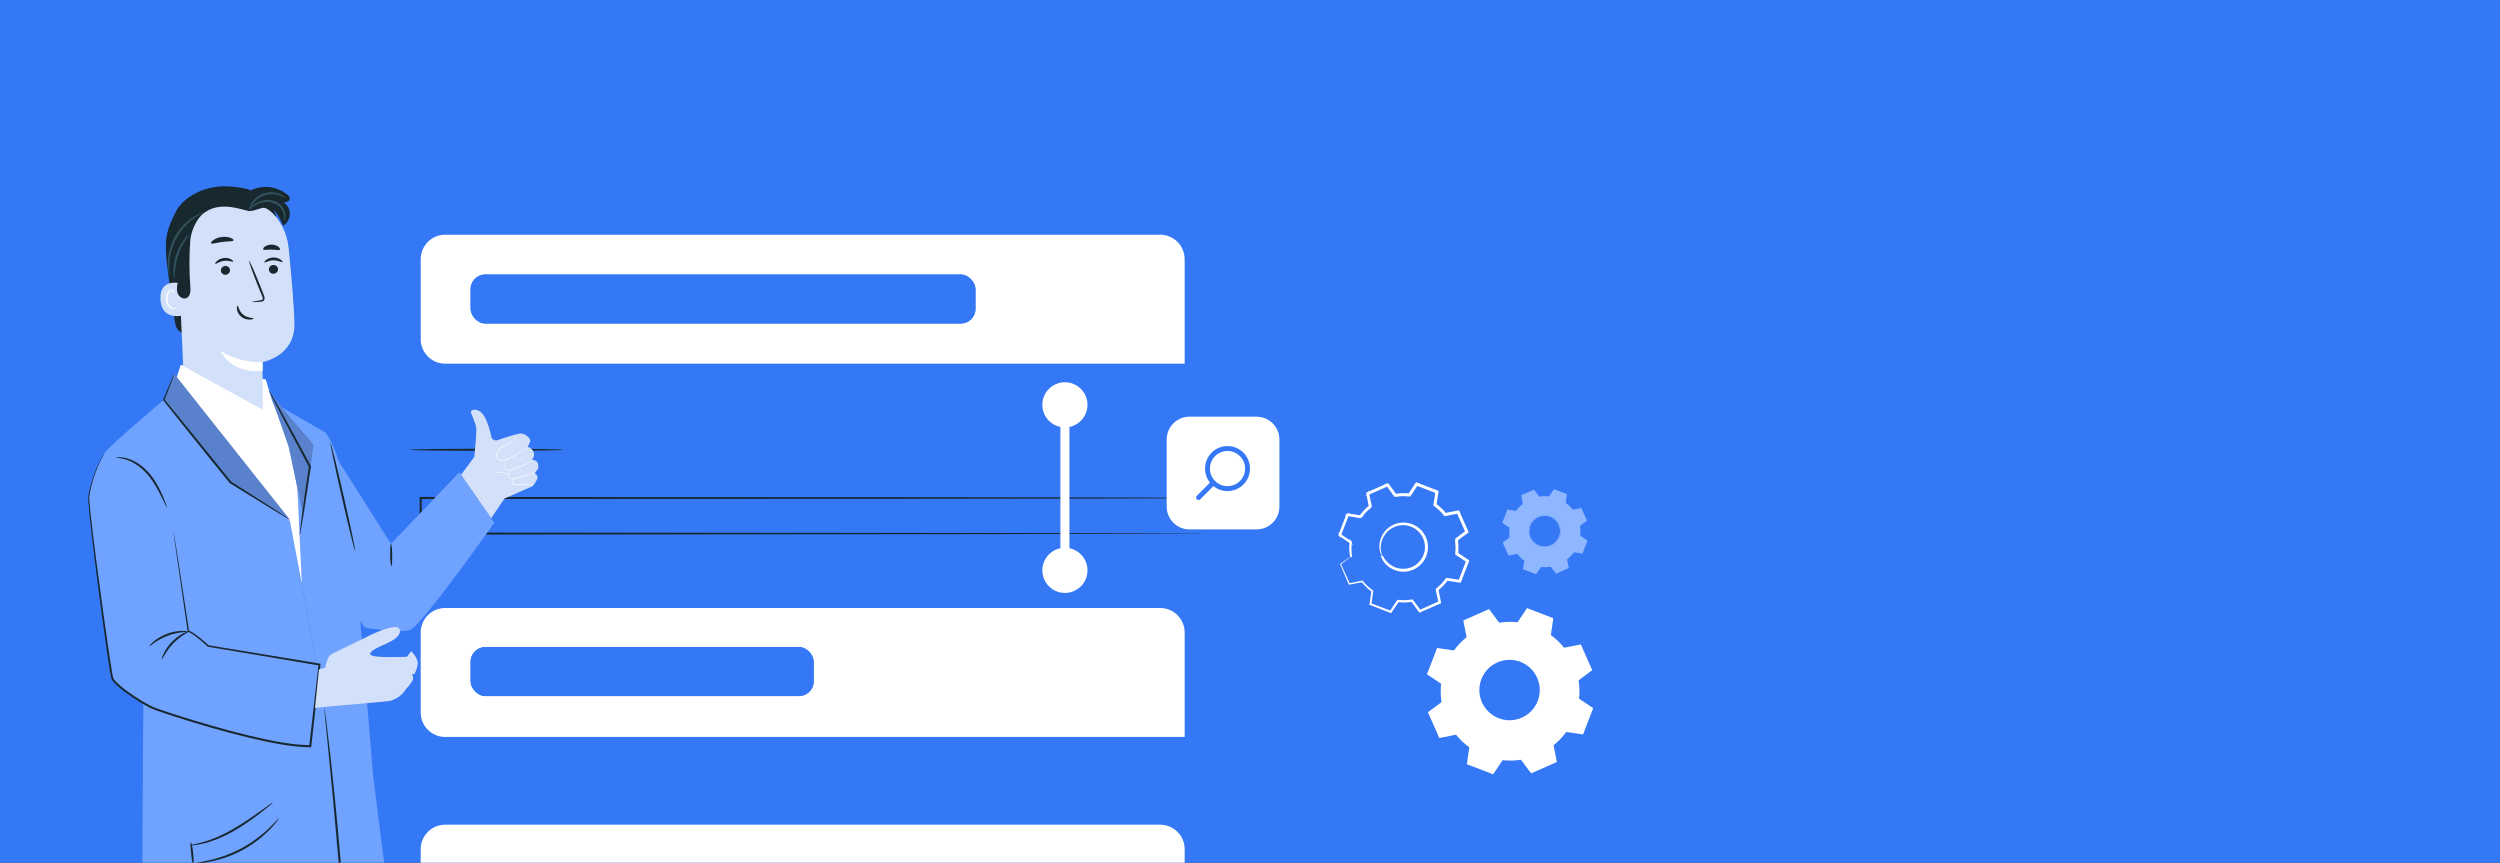 <svg width="510" height="176" viewBox="0 0 510 176" fill="none" xmlns="http://www.w3.org/2000/svg">
    <rect x="0" y="0" width="510" height="176" fill="#333333" stroke="none"/>
    <g clip-path="url(#clip0_0_1)">
    <rect width="510" height="176" fill="#3478F6"/>
    <path d="M59.239 141.705C59.354 141.732 58.94 143.919 58.315 146.589C57.689 149.26 57.089 151.403 56.975 151.376C56.86 151.35 57.274 149.163 57.899 146.492C58.525 143.822 59.125 141.678 59.239 141.705Z" fill="#DADBD8"/>
    <path d="M241.671 74.194H90.821C88.059 74.194 85.821 71.955 85.821 69.194V52.881C85.821 50.12 88.059 47.881 90.821 47.881H236.671C239.433 47.881 241.671 50.12 241.671 52.881V74.194" fill="white"/>
    <path d="M245.481 108.844C245.481 108.844 245.474 108.694 245.47 108.399C245.466 108.097 245.462 107.658 245.456 107.066C245.449 105.869 245.437 104.065 245.422 101.594L245.481 101.653C226.103 101.742 161.905 101.807 85.829 101.807H85.821L86.034 101.594C86.034 104.077 86.034 106.547 86.034 108.844L85.821 108.63C130.245 108.665 170.129 108.696 198.916 108.719C213.321 108.746 224.947 108.768 232.984 108.783C237 108.796 240.115 108.806 242.238 108.813C243.292 108.82 244.098 108.825 244.65 108.828C245.195 108.833 245.481 108.844 245.481 108.844C245.481 108.844 245.215 108.854 244.68 108.859C244.134 108.862 243.338 108.867 242.296 108.873C240.184 108.881 237.086 108.89 233.092 108.904C225.068 108.919 213.458 108.941 199.074 108.968C170.246 108.99 130.307 109.021 85.821 109.057H85.608V108.844C85.608 106.547 85.608 104.077 85.607 101.594V101.38H85.821H85.829C161.905 101.38 226.103 101.445 245.481 101.534L245.541 101.535L245.54 101.594C245.525 104.081 245.514 105.896 245.506 107.1C245.501 107.686 245.496 108.121 245.493 108.421C245.488 108.709 245.481 108.844 245.481 108.844" fill="#17282F"/>
    <path d="M114.824 91.752C114.824 91.87 107.808 91.965 99.156 91.965C90.5 91.965 83.486 91.87 83.486 91.752C83.486 91.635 90.5 91.539 99.156 91.539C107.808 91.539 114.824 91.635 114.824 91.752Z" fill="#17282F"/>
    <path d="M241.671 150.341H90.821C88.059 150.341 85.821 148.103 85.821 145.341V129.029C85.821 126.267 88.059 124.029 90.821 124.029H236.671C239.433 124.029 241.671 126.267 241.671 129.029V150.341" fill="white"/>
    <path d="M241.671 194.549H90.821C88.059 194.549 85.821 192.311 85.821 189.549V173.237C85.821 170.475 88.059 168.237 90.821 168.237H236.671C239.433 168.237 241.671 170.475 241.671 173.237V194.549" fill="white"/>
    <path d="M67.12 90.966C67.336 91.251 79.748 110.945 79.748 110.945L93.704 96.339L100.842 106.647C100.842 106.647 85.917 127.714 83.728 128.476C81.539 129.237 74.474 128.038 74.474 128.038L64.619 115.03L67.12 90.966" fill="#70A2FF"/>
    <path d="M79.855 115.493C79.74 115.5 79.59 114.481 79.588 113.22C79.585 111.968 79.627 110.95 79.748 110.945C79.862 110.938 80.013 111.956 80.014 113.217C80.017 114.469 79.976 115.487 79.855 115.493" fill="#17282F"/>
    <path d="M35.561 76.281L33.417 81.571C33.417 81.571 22.407 90.864 21.406 92.294C20.405 93.724 29.269 140.049 29.269 140.049C29.269 140.049 28.698 208.108 29.269 208.108C29.842 208.108 37.419 210.539 53.005 209.394C68.59 208.251 71.449 206.678 71.449 206.678L66.587 146.484L59.151 106.02L46.388 89.577L35.561 76.281" fill="#70A2FF"/>
    <path d="M60.646 99.248C60.646 99.248 59.019 91.394 59.151 91.151C59.282 90.907 55.481 81.631 55.481 81.631L54.208 77.4L36.855 74.464L36.013 77.086L59.151 106.322L61.521 118.87L63.971 115.449L60.646 99.248" fill="white"/>
    <path d="M76.128 158.344L72.36 113.058L69.274 95.387C68.86 91.865 66.499 88.312 66.499 88.312L57.465 83.095C57.465 83.095 55.019 80.087 54.886 79.648L59.151 90.543L60.647 99.247L61.577 119.219L66.504 146.023L71.313 204.988L81.777 202.945L76.128 158.344" fill="#70A2FF"/>
    <path d="M61.947 105.586L63.971 90.729L57.465 83.095L54.886 79.648L58.886 91.151L61.947 105.586" fill="#5A81CB"/>
    <path d="M33.417 81.571L46.99 98.389L59.151 106.02L35.561 76.281L33.417 81.571" fill="#5A81CB"/>
    <path d="M21.406 92.294C21.406 92.294 18.559 96.781 18.107 101.367C17.928 103.166 22.397 136.832 22.902 138.346C23.407 139.861 29.339 143.647 31.106 144.404C32.873 145.161 54.455 152.356 63.289 152.229L65.183 135.57L42.465 131.784C42.465 131.784 39.814 129.26 38.426 128.754L36.532 110.201L33.756 95.309C33.756 95.309 25.841 90.416 21.406 92.294" fill="#70A2FF"/>
    <path d="M72.462 112.459C72.348 112.485 71.125 107.559 69.733 101.459C68.339 95.356 67.303 90.389 67.418 90.362C67.533 90.336 68.755 95.261 70.149 101.364C71.541 107.465 72.578 112.433 72.462 112.459" fill="#17282F"/>
    <path d="M35.413 108.556C35.413 108.556 35.444 108.673 35.486 108.904C35.527 109.152 35.585 109.494 35.659 109.933C35.806 110.859 36.019 112.195 36.292 113.915C36.828 117.405 37.602 122.447 38.568 128.733L38.475 128.62C39.255 128.934 39.915 129.441 40.591 129.96C41.26 130.489 41.919 131.059 42.573 131.669L42.491 131.628C49.007 132.703 56.727 133.975 65.215 135.374L65.4 135.405L65.378 135.592C64.791 140.8 64.157 146.417 63.499 152.253L63.477 152.442L63.292 152.439C59.182 152.385 55.004 151.477 50.793 150.49C45.553 149.235 40.509 147.743 35.674 146.195C34.466 145.801 33.271 145.409 32.095 144.99C30.891 144.619 29.783 143.977 28.748 143.345C27.702 142.705 26.691 142.036 25.721 141.328C24.764 140.602 23.803 139.903 23.035 138.95C22.836 138.729 22.688 138.378 22.649 138.1C22.58 137.802 22.533 137.518 22.486 137.234C22.394 136.665 22.304 136.099 22.213 135.538C22.046 134.414 21.882 133.305 21.72 132.212C21.415 130.024 21.12 127.901 20.835 125.848C20.278 121.739 19.782 117.909 19.348 114.41C18.916 110.911 18.538 107.744 18.254 104.956C18.191 104.258 18.112 103.587 18.07 102.935C18.03 102.297 17.942 101.637 18.058 101.041C18.253 99.852 18.524 98.782 18.827 97.841C19.431 95.956 20.099 94.567 20.587 93.651C20.831 93.192 21.037 92.852 21.177 92.626C21.319 92.4 21.406 92.294 21.406 92.294C21.406 92.294 21.344 92.416 21.215 92.648C21.087 92.881 20.894 93.226 20.664 93.69C20.201 94.616 19.562 96.01 18.985 97.89C18.696 98.829 18.441 99.893 18.258 101.073C18.15 101.66 18.245 102.263 18.29 102.917C18.337 103.564 18.423 104.236 18.491 104.931C18.798 107.713 19.196 110.877 19.647 114.372C20.118 117.867 20.633 121.693 21.184 125.799C21.477 127.851 21.779 129.973 22.091 132.159C22.255 133.249 22.423 134.356 22.593 135.477C22.684 136.037 22.777 136.6 22.869 137.166C22.917 137.451 22.964 137.735 23.027 138.001C23.08 138.292 23.162 138.497 23.351 138.715C24.048 139.581 25.017 140.297 25.958 141.003C26.917 141.702 27.923 142.364 28.959 142.997C30.005 143.63 31.047 144.236 32.233 144.602C33.402 145.016 34.597 145.405 35.802 145.797C40.629 147.337 45.668 148.824 50.893 150.076C55.086 151.06 59.263 151.962 63.286 152.019L63.08 152.205C63.748 146.37 64.391 140.755 64.986 135.547L65.15 135.764C56.668 134.335 48.951 133.035 42.438 131.938L42.392 131.93L42.357 131.897C41.715 131.293 41.062 130.72 40.403 130.196C39.746 129.682 39.08 129.175 38.377 128.89L38.296 128.855L38.285 128.775C37.373 122.481 36.642 117.433 36.136 113.938C35.896 112.214 35.709 110.874 35.579 109.945C35.522 109.503 35.477 109.16 35.445 108.909C35.417 108.677 35.413 108.556 35.413 108.556" fill="#17282F"/>
    <path d="M34.074 103.555C34.016 103.58 33.639 102.793 33.026 101.531C32.406 100.278 31.547 98.528 30.19 96.902C28.833 95.281 27.164 94.238 25.857 93.806C24.547 93.354 23.657 93.409 23.662 93.328C23.661 93.302 23.878 93.264 24.278 93.262C24.676 93.26 25.257 93.323 25.948 93.517C27.332 93.892 29.109 94.944 30.516 96.628C31.919 98.31 32.746 100.115 33.301 101.405C33.847 102.708 34.124 103.533 34.074 103.555" fill="#17282F"/>
    <path d="M30.44 131.852C30.349 131.801 31.665 130.199 33.986 129.324C36.298 128.422 38.347 128.734 38.314 128.833C38.316 128.967 36.345 128.858 34.139 129.721C31.922 130.554 30.528 131.954 30.44 131.852" fill="#17282F"/>
    <path d="M33.017 134.487C32.913 134.475 33.445 132.576 35.107 130.897C36.753 129.2 38.64 128.631 38.654 128.734C38.713 128.855 36.979 129.573 35.411 131.195C33.823 132.795 33.139 134.543 33.017 134.487Z" fill="#17282F"/>
    <path d="M59.151 106.02C59.138 106.041 58.808 105.861 58.21 105.509C57.563 105.121 56.708 104.607 55.657 103.977C53.437 102.606 50.402 100.732 46.883 98.561L46.855 98.543L46.833 98.515C45.565 96.95 44.186 95.248 42.754 93.479C38.999 88.826 35.634 84.616 33.303 81.662L33.248 81.594L33.281 81.516C33.956 79.924 34.507 78.624 34.916 77.661C35.099 77.247 35.251 76.908 35.375 76.628C35.485 76.395 35.548 76.275 35.562 76.281C35.575 76.286 35.537 76.415 35.452 76.659C35.347 76.946 35.219 77.296 35.064 77.721C34.687 78.696 34.176 80.014 33.552 81.626L33.531 81.479C35.925 84.381 39.331 88.559 43.085 93.211C44.513 94.985 45.885 96.692 47.148 98.262L47.098 98.217C50.585 100.441 53.592 102.36 55.791 103.763C56.816 104.434 57.65 104.981 58.282 105.396C58.858 105.782 59.163 106.001 59.151 106.02" fill="#17282F"/>
    <path d="M61.132 109.179C61.105 109.175 61.136 108.788 61.217 108.086C61.314 107.31 61.441 106.31 61.594 105.104C61.931 102.578 62.427 99.066 63.008 95.115L63.032 95.246C62.773 94.767 62.5 94.26 62.224 93.746C60.145 89.88 58.285 86.37 56.957 83.818C56.328 82.592 55.805 81.572 55.404 80.786C55.046 80.066 54.86 79.662 54.885 79.648C54.912 79.634 55.147 80.012 55.55 80.708C55.983 81.477 56.545 82.475 57.222 83.675C58.618 86.19 60.521 89.679 62.599 93.544C62.874 94.059 63.147 94.565 63.405 95.045L63.438 95.107L63.428 95.176C62.834 99.126 62.288 102.631 61.877 105.146C61.672 106.344 61.502 107.338 61.37 108.109C61.242 108.804 61.16 109.184 61.132 109.179Z" fill="#17282F"/>
    <path d="M66.176 144.495C66.191 144.494 66.229 144.706 66.289 145.109C66.349 145.555 66.43 146.143 66.53 146.878C66.731 148.416 66.999 150.643 67.311 153.398C67.939 158.907 68.719 166.528 69.432 174.959C70.143 183.392 70.652 191.036 70.959 196.572C71.113 199.341 71.223 201.582 71.282 203.131C71.306 203.873 71.326 204.467 71.342 204.915C71.351 205.324 71.348 205.538 71.333 205.539C71.319 205.54 71.292 205.327 71.256 204.92C71.221 204.472 71.175 203.88 71.117 203.14C71.005 201.547 70.849 199.323 70.659 196.592C70.274 191.062 69.718 183.424 69.007 174.995C68.294 166.568 67.562 158.945 67.012 153.43C66.743 150.706 66.522 148.485 66.365 146.897C66.298 146.157 66.244 145.567 66.204 145.119C66.172 144.712 66.161 144.497 66.176 144.495" fill="#17282F"/>
    <path d="M55.672 163.705C55.691 163.728 55.493 163.917 55.119 164.237C54.745 164.558 54.193 165.01 53.5 165.554C52.112 166.638 50.157 168.105 47.818 169.458C46.645 170.129 45.484 170.692 44.401 171.14C43.309 171.568 42.304 171.902 41.438 172.093C40.576 172.296 39.866 172.414 39.373 172.448C38.88 172.491 38.607 172.501 38.604 172.471C38.594 172.394 39.68 172.276 41.362 171.802C42.205 171.575 43.184 171.218 44.25 170.778C45.308 170.317 46.447 169.751 47.606 169.088C49.917 167.751 51.889 166.332 53.319 165.313C54.747 164.287 55.636 163.656 55.672 163.705" fill="#17282F"/>
    <path d="M56.923 166.891C56.946 166.91 56.789 167.144 56.483 167.554C56.182 167.969 55.702 168.533 55.067 169.193C53.803 170.515 51.832 172.153 49.357 173.476C46.877 174.792 44.417 175.512 42.615 175.822C41.713 175.98 40.976 176.065 40.465 176.083C39.954 176.107 39.672 176.106 39.67 176.078C39.663 176.001 40.788 175.913 42.556 175.527C44.321 175.144 46.72 174.392 49.157 173.099C51.588 171.8 53.553 170.231 54.855 168.978C56.162 167.728 56.863 166.844 56.923 166.891" fill="#17282F"/>
    <path d="M39.427 176.368C39.309 176.38 39.112 175.376 38.985 174.126C38.858 172.876 38.85 171.853 38.967 171.84C39.085 171.83 39.282 172.832 39.409 174.083C39.535 175.333 39.543 176.356 39.427 176.368Z" fill="#17282F"/>
    <path d="M37.464 67.868C36.882 67.911 36.343 67.466 36.052 66.912C35.761 66.36 35.669 65.712 35.582 65.081C35.199 62.292 34.814 59.504 34.43 56.715C34.105 54.351 33.779 51.971 33.852 49.582C33.925 47.193 34.879 45.083 35.954 43.015C37.215 40.587 42.322 36.307 50.803 38.708" fill="#17282F"/>
    <path d="M37.029 57.836C36.916 57.79 32.499 56.587 32.725 61.067C32.951 65.547 37.402 64.396 37.404 64.267C37.405 64.138 37.029 57.836 37.029 57.836" fill="#D2E0F9"/>
    <path d="M35.95 62.639C35.929 62.626 35.875 62.697 35.745 62.765C35.619 62.83 35.401 62.881 35.163 62.806C34.681 62.656 34.245 61.925 34.182 61.119C34.15 60.711 34.215 60.319 34.344 59.99C34.464 59.656 34.665 59.416 34.901 59.361C35.135 59.295 35.311 59.429 35.372 59.552C35.438 59.675 35.415 59.765 35.439 59.772C35.452 59.782 35.531 59.692 35.485 59.508C35.463 59.421 35.405 59.318 35.295 59.237C35.183 59.155 35.023 59.118 34.858 59.145C34.514 59.186 34.219 59.519 34.077 59.88C33.917 60.244 33.835 60.685 33.871 61.143C33.944 62.044 34.45 62.866 35.106 63.02C35.425 63.086 35.683 62.978 35.814 62.866C35.948 62.748 35.966 62.646 35.95 62.639" fill="white"/>
    <path d="M60.06 66.168C60.04 63.001 59.47 56.484 58.885 50.591C58.257 44.254 52.868 39.461 46.499 39.578L45.867 39.59C39.053 40.114 35.691 46.195 36.403 52.992L37.36 74.671L53.615 83.59L53.561 73.867C53.561 73.867 60.1 72.726 60.06 66.168" fill="#D2E0F9"/>
    <path d="M53.568 73.862C53.568 73.862 49.431 74.276 44.976 71.591C44.976 71.591 47.039 76.346 53.571 75.635L53.568 73.862" fill="white"/>
    <path d="M56.716 54.885C56.742 55.378 56.346 55.808 55.83 55.846C55.315 55.883 54.877 55.513 54.849 55.02C54.822 54.525 55.219 54.094 55.734 54.057C56.249 54.02 56.689 54.39 56.716 54.885" fill="#17282F"/>
    <path d="M57.627 53.476C57.512 53.6 56.794 53.089 55.786 53.11C54.779 53.116 54.05 53.648 53.938 53.526C53.884 53.473 53.998 53.251 54.315 53.01C54.628 52.771 55.164 52.533 55.792 52.525C56.419 52.517 56.952 52.738 57.26 52.969C57.574 53.201 57.682 53.42 57.627 53.476" fill="#17282F"/>
    <path d="M46.922 55.089C46.948 55.583 46.552 56.013 46.037 56.05C45.522 56.087 45.083 55.718 45.056 55.224C45.029 54.73 45.426 54.299 45.941 54.262C46.456 54.224 46.896 54.595 46.922 55.089" fill="#17282F"/>
    <path d="M47.581 53.378C47.482 53.514 46.71 53.083 45.711 53.213C44.712 53.328 44.043 53.937 43.92 53.828C43.86 53.78 43.947 53.547 44.239 53.274C44.523 53.002 45.031 52.708 45.654 52.631C46.276 52.555 46.83 52.718 47.161 52.913C47.498 53.111 47.631 53.316 47.581 53.378" fill="#17282F"/>
    <path d="M51.429 61.598C51.424 61.54 52.048 61.42 53.06 61.272C53.316 61.241 53.559 61.185 53.6 61.008C53.656 60.822 53.544 60.547 53.414 60.249C53.16 59.631 52.896 58.983 52.617 58.304C51.508 55.534 50.702 53.255 50.813 53.211C50.926 53.167 51.915 55.377 53.023 58.147C53.289 58.83 53.545 59.481 53.788 60.104C53.89 60.395 54.065 60.723 53.94 61.111C53.874 61.305 53.688 61.449 53.524 61.495C53.36 61.549 53.215 61.554 53.087 61.564C52.067 61.639 51.434 61.655 51.429 61.598Z" fill="#17282F"/>
    <path d="M48.476 62.349C48.641 62.336 48.662 63.43 49.613 64.189C50.562 64.95 51.725 64.806 51.737 64.959C51.753 65.027 51.481 65.176 50.99 65.199C50.507 65.225 49.799 65.082 49.218 64.618C48.638 64.152 48.38 63.522 48.335 63.074C48.285 62.617 48.402 62.344 48.476 62.349" fill="#17282F"/>
    <path d="M47.639 49.028C47.545 49.304 46.536 49.192 45.357 49.357C44.174 49.497 43.227 49.861 43.066 49.618C42.993 49.502 43.155 49.241 43.535 48.968C43.913 48.697 44.517 48.434 45.226 48.342C45.934 48.251 46.586 48.352 47.02 48.52C47.457 48.686 47.68 48.897 47.639 49.028Z" fill="#17282F"/>
    <path d="M57.111 50.913C56.937 51.145 56.24 50.92 55.404 50.924C54.57 50.9 53.866 51.107 53.699 50.87C53.625 50.755 53.732 50.524 54.037 50.301C54.338 50.08 54.843 49.894 55.417 49.901C55.991 49.909 56.491 50.107 56.787 50.336C57.086 50.566 57.187 50.8 57.111 50.913" fill="#17282F"/>
    <path d="M51.296 38.88C48.978 37.967 46.629 38.448 44.164 38.81C42.21 39.096 40.508 39.724 38.92 40.897C36.428 42.737 35.192 45.669 35.06 48.764C34.928 51.859 35.248 54.601 36.028 57.599L36.271 57.544C36.121 58.299 35.974 59.101 36.237 59.825C36.5 60.549 37.341 61.122 38.046 60.813C38.871 60.451 38.898 59.313 38.823 58.416C38.568 55.357 38.614 52.379 38.788 49.314C38.916 47.048 40.208 44.276 41.976 43.201C45.192 41.061 49.379 42.809 50.803 43.056C52.98 41.189 55.02 42.65 56.353 44.271C55.866 41.827 53.615 39.792 51.296 38.88Z" fill="#17282F"/>
    <path d="M50.803 43.057C52.237 43.071 53.383 42.091 54.985 42.352C55.951 42.51 56.923 44.086 57.766 46.051C58.727 45.471 59.278 44.28 59.099 43.172C58.921 42.064 58.024 41.106 56.931 40.855C57.331 41.07 57.754 41.29 58.208 41.273C58.661 41.255 59.134 40.901 59.108 40.449C59.089 40.121 58.829 39.863 58.573 39.658C57.137 38.511 55.236 37.965 53.41 38.173C51.584 38.383 49.856 39.346 48.717 40.787" fill="#17282F"/>
    <path d="M58.197 40.344C58.157 40.403 57.733 40.097 56.959 39.855C56.197 39.609 55.039 39.477 53.884 39.875C52.73 40.277 51.902 41.098 51.456 41.763C50.998 42.433 50.855 42.935 50.786 42.914C50.742 42.908 50.781 42.362 51.2 41.603C51.607 40.856 52.471 39.916 53.744 39.472C55.019 39.033 56.28 39.236 57.062 39.572C57.86 39.906 58.228 40.311 58.197 40.344" fill="#33535F"/>
    <path d="M57.893 45.286C57.818 45.266 58.095 44.686 57.904 43.762C57.806 43.309 57.586 42.785 57.187 42.33C56.791 41.875 56.199 41.513 55.519 41.33C54.131 40.949 52.817 41.441 52.027 41.937C51.219 42.44 50.817 42.904 50.765 42.855C50.728 42.828 51.05 42.285 51.86 41.685C52.265 41.394 52.799 41.096 53.451 40.922C54.099 40.744 54.87 40.718 55.63 40.918C56.386 41.121 57.051 41.541 57.485 42.076C57.923 42.607 58.133 43.206 58.201 43.712C58.329 44.749 57.919 45.319 57.893 45.286" fill="#33535F"/>
    <path d="M34.57 56.076C34.543 56.081 34.474 55.87 34.399 55.477C34.322 55.085 34.254 54.508 34.25 53.79C34.233 52.363 34.556 50.337 35.61 48.39C36.662 46.443 38.18 45.062 39.383 44.295C39.986 43.906 40.506 43.646 40.877 43.495C41.246 43.343 41.46 43.286 41.471 43.31C41.502 43.377 40.689 43.721 39.554 44.543C38.424 45.355 36.997 46.719 35.985 48.592C34.971 50.466 34.612 52.407 34.552 53.797C34.485 55.197 34.643 56.064 34.57 56.076Z" fill="#33535F"/>
    <path d="M35.571 56.899C35.475 56.94 35.036 54.637 35.938 51.977C36.81 49.308 38.544 47.728 38.595 47.817C38.705 47.9 37.177 49.548 36.342 52.112C35.474 54.664 35.708 56.898 35.571 56.899Z" fill="#33535F"/>
    <path d="M109.671 94.38C109.479 93.878 108.535 93.768 108.535 93.768L108.724 93.483C108.994 93.076 109.032 92.556 108.818 92.118L108.71 91.915C108.4 91.388 107.616 91.127 107.616 91.127C107.616 91.127 108.31 90.182 108.14 89.714C107.915 89.095 106.876 88.308 105.999 88.457C105.045 88.62 102.98 89.254 101.537 89.788C100.968 89.999 100.347 89.654 100.225 89.06C99.993 87.927 99.542 86.187 98.792 84.929C97.975 83.559 97.012 83.509 96.431 83.636C96.151 83.696 95.993 83.993 96.102 84.258C96.413 85.013 97.018 86.523 97.145 87.142C97.298 87.881 96.765 93.208 96.765 93.208L94.061 96.852L100.2 105.718L102.897 101.708L108.69 99.156C108.69 99.156 109.785 97.777 109.668 97.304C109.551 96.832 109.099 96.54 109.099 96.54L109.816 95.53C109.816 95.53 109.863 94.882 109.671 94.38" fill="#D2E0F9"/>
    <path d="M108.133 91.239C108.136 91.243 108.095 91.27 108.014 91.319C107.92 91.373 107.801 91.441 107.658 91.523C107.329 91.706 106.882 91.953 106.337 92.254C105.772 92.561 105.105 92.922 104.369 93.323C103.994 93.517 103.62 93.748 103.185 93.928C102.761 94.102 102.21 94.179 101.758 93.894C101.537 93.752 101.388 93.52 101.323 93.28C101.256 93.039 101.26 92.789 101.31 92.556C101.411 92.08 101.731 91.714 102.057 91.443C102.388 91.17 102.739 90.97 103.059 90.777C103.38 90.585 103.679 90.407 103.955 90.242C104.491 89.927 104.932 89.667 105.256 89.477C105.401 89.395 105.519 89.328 105.614 89.274C105.696 89.23 105.741 89.208 105.743 89.212C105.745 89.216 105.706 89.246 105.628 89.298C105.537 89.358 105.423 89.432 105.284 89.522C104.964 89.722 104.532 89.993 104.004 90.325C103.732 90.493 103.435 90.677 103.117 90.872C102.8 91.07 102.454 91.273 102.136 91.539C101.824 91.805 101.529 92.149 101.441 92.584C101.343 93.005 101.443 93.526 101.832 93.78C102.024 93.903 102.255 93.954 102.481 93.948C102.708 93.945 102.928 93.886 103.137 93.805C103.552 93.635 103.935 93.403 104.31 93.212C105.052 92.822 105.722 92.47 106.291 92.169C106.845 91.883 107.299 91.649 107.633 91.477C107.781 91.403 107.903 91.343 108.001 91.295C108.086 91.254 108.132 91.235 108.133 91.239" fill="white"/>
    <path d="M108.916 93.901C108.92 93.909 108.822 93.968 108.641 94.066C108.459 94.164 108.194 94.301 107.862 94.462C107.2 94.787 106.271 95.209 105.225 95.625C104.963 95.727 104.709 95.835 104.445 95.904C104.183 95.974 103.907 95.996 103.657 95.929C103.152 95.788 102.844 95.356 102.79 94.977C102.734 94.591 102.873 94.289 102.993 94.121C103.054 94.035 103.116 93.979 103.156 93.942L103.227 93.897C103.236 93.906 103.144 93.978 103.038 94.15C102.936 94.318 102.821 94.61 102.884 94.961C102.945 95.303 103.237 95.689 103.689 95.808C103.912 95.865 104.163 95.843 104.412 95.775C104.661 95.708 104.913 95.601 105.175 95.499C106.219 95.084 107.149 94.676 107.822 94.376C108.138 94.234 108.404 94.114 108.617 94.019C108.806 93.935 108.913 93.892 108.916 93.901" fill="white"/>
    <path d="M109.222 96.426C109.224 96.435 109.125 96.473 108.945 96.535C108.736 96.602 108.478 96.685 108.176 96.782C107.524 96.986 106.623 97.258 105.624 97.551C105.374 97.622 105.132 97.703 104.882 97.745C104.635 97.788 104.376 97.78 104.151 97.69C103.929 97.605 103.744 97.429 103.675 97.22C103.603 97.015 103.624 96.808 103.681 96.639C103.802 96.295 104.051 96.117 104.209 96.014C104.374 95.914 104.477 95.882 104.48 95.888C104.484 95.898 104.389 95.947 104.239 96.058C104.093 96.17 103.869 96.355 103.771 96.669C103.726 96.823 103.715 97.008 103.78 97.183C103.843 97.356 103.999 97.5 104.197 97.574C104.395 97.65 104.626 97.656 104.86 97.613C105.095 97.573 105.335 97.492 105.586 97.421C106.585 97.128 107.491 96.871 108.149 96.691C108.457 96.609 108.717 96.54 108.93 96.484C109.116 96.439 109.219 96.417 109.222 96.426" fill="white"/>
    <path d="M109.252 98.732C109.253 98.75 108.918 98.782 108.379 98.819C107.84 98.856 107.095 98.898 106.271 98.935C106.065 98.944 105.865 98.953 105.67 98.961C105.476 98.969 105.282 98.977 105.095 98.94C104.91 98.905 104.738 98.817 104.625 98.684C104.507 98.552 104.472 98.373 104.5 98.229C104.569 97.937 104.776 97.788 104.909 97.719C105.05 97.649 105.14 97.651 105.14 97.657C105.143 97.669 105.059 97.685 104.935 97.765C104.818 97.842 104.64 97.997 104.595 98.245C104.578 98.366 104.61 98.504 104.709 98.61C104.806 98.717 104.955 98.79 105.119 98.818C105.286 98.848 105.469 98.838 105.663 98.828C105.858 98.819 106.059 98.809 106.264 98.799C107.089 98.762 107.835 98.736 108.375 98.723C108.916 98.711 109.251 98.713 109.252 98.732Z" fill="white"/>
    <path d="M103.703 96.77C103.686 96.809 103.069 96.472 102.228 96.386C101.388 96.29 100.714 96.488 100.705 96.446C100.689 96.418 101.37 96.153 102.242 96.251C103.117 96.341 103.727 96.746 103.703 96.77Z" fill="white"/>
    <path d="M65.071 136.549L66.342 136.217C66.342 136.217 66.79 134.082 67.352 133.632C67.914 133.184 73.539 130.62 74.773 129.947C76.009 129.273 80.841 127.071 81.448 128.241C82.135 129.566 80.167 130.654 79.102 131.159C78.034 131.665 74.989 132.846 75.608 133.577C76.226 134.307 83.027 133.975 83.027 133.975L83.88 132.832C83.88 132.832 85.379 134.25 85.21 135.486C85.042 136.722 84.537 137.508 84.537 137.508H84.031C84.031 137.508 84.537 138.237 84.087 138.968C83.639 139.699 82.74 140.653 82.74 140.653C82.74 140.653 81.943 142.332 79.539 142.99C79.258 143.067 68.02 144.043 68.02 144.043L64.261 144.421L65.071 136.549" fill="#D2E0F9"/>
    <rect x="216.322" y="82.277" width="1.842" height="32.542" fill="white"/>
    <circle cx="217.243" cy="116.354" r="4.605" fill="white"/>
    <circle cx="217.243" cy="82.584" r="4.605" fill="white"/>
    <rect x="96" y="132" width="70" height="10" rx="3" fill="#3478F6"/>
    <rect x="96" y="132" width="70" height="10" rx="3" fill="#3478F6"/>
    <rect x="96" y="56" width="103" height="10" rx="3" fill="#3478F6"/>
    <rect x="96" y="56" width="103" height="10" rx="3" fill="#3478F6"/>
    <path d="M256.335 108H242.665C240.089 108 238 105.912 238 103.335V89.665C238 87.089 240.089 85 242.665 85H256.335C258.911 85 261 87.089 261 89.665V103.335C261 105.912 258.911 108 256.335 108" fill="white"/>
    <path d="M250.411 92.003C249.453 92.003 248.552 92.376 247.874 93.053C247.198 93.73 246.825 94.631 246.825 95.59C246.825 96.549 247.198 97.45 247.874 98.126C248.552 98.803 249.453 99.177 250.411 99.177C251.369 99.177 252.271 98.803 252.948 98.126C253.625 97.45 253.997 96.549 253.997 95.59C253.997 94.631 253.625 93.73 252.948 93.053C252.271 92.376 251.37 92.003 250.411 92.003ZM244.501 102C244.367 102 244.241 101.948 244.147 101.853C243.951 101.657 243.951 101.339 244.147 101.144L246.831 98.46C245.383 96.656 245.524 93.985 247.165 92.344C248.032 91.477 249.185 91 250.411 91C251.638 91 252.79 91.477 253.658 92.344C255.447 94.134 255.447 97.046 253.658 98.835C252.79 99.703 251.638 100.18 250.411 100.18C249.351 100.18 248.36 99.831 247.54 99.17L244.856 101.853C244.761 101.948 244.635 102 244.501 102" fill="#3478F6"/>
    </g>
    <path d="M281.941 113.527C281.941 113.527 281.926 113.483 281.888 113.39C281.85 113.298 281.797 113.16 281.742 112.974C281.633 112.605 281.494 112.033 281.547 111.287C281.596 110.548 281.842 109.627 282.48 108.766C283.103 107.905 284.17 107.15 285.511 106.92C286.838 106.685 288.434 107.076 289.593 108.201C290.752 109.295 291.37 111.154 290.868 112.91C290.627 113.782 290.124 114.606 289.409 115.23C288.692 115.861 287.777 116.269 286.793 116.394C285.81 116.507 284.779 116.31 283.883 115.819C283.436 115.573 283.023 115.257 282.668 114.878C282.488 114.69 282.33 114.484 282.182 114.273C282.108 114.167 282.038 114.058 281.971 113.946L281.873 113.78L281.828 113.698L281.807 113.664L281.803 113.657L281.82 113.676C281.781 113.653 281.912 113.765 282.03 113.7L282.129 113.475C282.18 113.638 282.282 113.846 282.39 114.03C283.374 115.764 285.533 116.579 287.335 116.139C289.181 115.736 290.567 114.182 290.871 112.492C291.221 110.798 290.538 109.08 289.387 108.079C288.235 107.052 286.7 106.72 285.419 106.964C284.129 107.207 283.09 107.941 282.482 108.784C281.857 109.629 281.606 110.536 281.553 111.27C281.496 112.011 281.632 112.585 281.74 112.96C281.851 113.338 281.953 113.52 281.941 113.527C281.93 113.534 281.803 113.361 281.666 112.985C281.531 112.612 281.367 112.028 281.402 111.261C281.433 110.502 281.67 109.551 282.306 108.656C282.928 107.761 284.004 106.969 285.368 106.693C286.716 106.416 288.362 106.751 289.601 107.837C290.839 108.898 291.59 110.731 291.223 112.564C291.056 113.469 290.616 114.348 289.953 115.056C289.298 115.766 288.397 116.278 287.424 116.509C285.462 116.992 283.134 116.116 282.054 114.227C281.934 114.017 281.829 113.817 281.754 113.578L281.706 113.428L281.852 113.354C281.978 113.29 282.117 113.405 282.082 113.388L282.116 113.425L282.137 113.457L282.165 113.505L282.212 113.588L282.304 113.746C282.367 113.851 282.432 113.952 282.501 114.051C282.641 114.251 282.787 114.441 282.95 114.613C283.277 114.96 283.658 115.253 284.069 115.479C284.892 115.935 285.846 116.118 286.75 116.017C287.646 115.908 288.512 115.526 289.164 114.953C289.828 114.381 290.296 113.617 290.525 112.815C290.999 111.189 290.443 109.463 289.369 108.429C288.301 107.372 286.807 106.984 285.553 107.189C284.289 107.389 283.259 108.087 282.651 108.896C282.026 109.707 281.766 110.586 281.696 111.299C281.622 112.019 281.734 112.582 281.817 112.954C281.902 113.326 281.978 113.522 281.941 113.527" fill="white"/>
    <path d="M275.607 113.496C275.384 113.662 274.786 114.109 273.44 115.111L273.454 115.059C273.919 116.104 274.531 117.483 275.282 119.176L275.204 119.135C276.009 118.976 276.908 118.799 277.876 118.607L277.863 118.764L277.786 118.736L277.877 118.608C278.443 119.311 279.137 119.992 279.963 120.591L279.824 120.701L279.788 120.616L279.965 120.594C279.842 121.432 279.708 122.351 279.569 123.311L279.505 123.202C280.844 123.717 282.269 124.266 283.777 124.846L283.642 124.889C284.109 124.192 284.634 123.408 285.175 122.6L285.325 122.776L285.219 122.825L285.183 122.597C286.056 122.693 287.054 122.687 288.057 122.526L288.03 122.767L287.917 122.722L288.066 122.529C288.569 123.202 289.138 123.964 289.719 124.744L289.56 124.702C290.858 124.125 292.294 123.487 293.775 122.829L293.693 122.985C293.53 122.159 293.345 121.223 293.156 120.27L293.436 120.291L293.391 120.416L293.163 120.253C293.845 119.704 294.549 118.989 295.14 118.169L295.32 118.396L295.195 118.449L295.158 118.161C295.995 118.283 296.942 118.421 297.904 118.56L297.738 118.658C298.249 117.329 298.818 115.849 299.399 114.337L299.459 114.528C298.755 114.057 297.958 113.524 297.152 112.984L297.392 112.779L297.451 112.906L297.139 112.957C297.235 112.081 297.228 111.085 297.065 110.085L297.071 110.111L297.07 110.11L297.386 110.125L297.382 110.137L297.381 110.139L297.38 110.143L297.07 110.013L297.071 110.011L297.072 110.01L297.072 110.007L297.075 110.002L297.079 109.992L297.08 109.989L297.078 109.994C297.078 110.007 297.073 109.98 297.069 110.057L297.361 110.163L297.38 110.137L297.388 110.121L297.389 110.119L297.371 110.164L297.334 110.255L297.077 110.058C297.758 109.55 298.526 108.976 299.302 108.397L299.248 108.603C298.667 107.296 298.021 105.845 297.365 104.371L297.559 104.472C296.723 104.638 295.784 104.825 294.838 105.014L294.864 104.672L294.994 104.719L294.794 104.998C294.24 104.308 293.526 103.61 292.715 103.025L292.986 102.81L293.039 102.935L292.695 102.979C292.817 102.133 292.953 101.188 293.091 100.236L293.206 100.432C291.867 99.918 290.389 99.352 288.894 98.778L289.114 98.708C288.639 99.421 288.11 100.213 287.578 101.01L287.343 100.737L287.457 100.684L287.516 101.039C286.631 100.943 285.636 100.955 284.657 101.115L284.698 100.754L284.811 100.799L284.589 101.087C284.075 100.401 283.507 99.642 282.936 98.879L283.165 98.939C281.854 99.524 280.421 100.165 278.975 100.809L279.085 100.597C279.254 101.44 279.439 102.365 279.625 103.294L279.255 103.266L279.29 103.171L279.592 103.386C278.895 103.949 278.208 104.659 277.633 105.46L277.402 105.168L277.486 105.133L277.534 105.502C276.686 105.381 275.759 105.249 274.829 105.117L275.037 104.994C274.529 106.329 273.98 107.773 273.428 109.226L273.354 108.995C274.068 109.467 274.842 109.98 275.62 110.493L275.336 110.738L275.317 110.696L275.686 110.634C275.61 111.406 275.607 112.251 275.733 113.079L275.76 113.28L275.738 113.289L275.704 113.301L275.688 113.315L275.686 113.316L275.685 113.318C275.692 113.258 275.393 113.351 275.428 113.422L275.42 113.446L275.414 113.489L275.414 113.487L275.374 113.081C275.345 112.805 275.325 112.521 275.317 112.243C275.3 111.683 275.327 111.124 275.39 110.575L275.474 110.758C274.721 110.247 273.981 109.744 273.245 109.243L273.54 109.024L273.563 109.096L273.196 109.084C273.736 107.704 274.271 106.333 274.803 104.972L275.081 105.209L274.994 105.26L274.925 104.901C275.827 105.037 276.725 105.171 277.618 105.304L277.433 105.381C278.027 104.561 278.734 103.824 279.519 103.202L279.451 103.389C279.276 102.491 279.102 101.599 278.93 100.713L279.288 100.764L279.228 100.879L278.981 100.616C280.342 100.016 281.688 99.423 283.021 98.836L283.049 99.192L282.913 99.157L283.113 98.861C283.662 99.599 284.205 100.331 284.745 101.06L284.564 100.986C285.576 100.82 286.604 100.801 287.604 100.918L287.428 101C287.945 100.232 288.454 99.475 288.959 98.725L289.169 99.004L289.02 99.051L289.031 98.702C290.421 99.24 291.793 99.772 293.148 100.296L292.925 100.559L292.843 100.419L293.181 100.353C293.044 101.277 292.911 102.178 292.779 103.072L292.707 102.9C293.553 103.506 294.293 104.22 294.914 105.005L294.741 104.942C295.664 104.761 296.555 104.586 297.437 104.413L297.391 104.741L297.242 104.664L297.483 104.437C298.094 105.817 298.686 107.158 299.269 108.475L298.947 108.5L298.99 108.337L299.257 108.518C298.517 109.067 297.812 109.591 297.116 110.109L297.172 110.037L297.135 110.128L297.117 110.171L297.114 110.176L297.118 110.167L297.123 110.146L297.025 109.962L296.813 110.032L296.805 110.049L296.804 110.05L296.809 110.039L296.811 110.034L296.812 110.03L296.812 110.029L296.813 110.028L297.125 110.151L297.124 110.155L297.123 110.155L297.118 110.168L297.13 110.09L297.13 110.09L297.128 110.073C297.291 111.105 297.297 112.086 297.187 113.045L297.115 112.891C297.911 113.425 298.66 113.928 299.399 114.425L299.155 114.607L299.105 114.447L299.408 114.456C298.853 115.892 298.329 117.249 297.816 118.574L297.594 118.385L297.738 118.301L297.793 118.587C296.831 118.446 295.945 118.316 295.074 118.187L295.217 118.127C294.586 119.007 293.882 119.724 293.121 120.328L293.173 120.186C293.363 121.153 293.535 122.025 293.702 122.88L293.439 122.843L293.512 122.702L293.694 122.896C292.243 123.538 290.927 124.121 289.657 124.684L289.637 124.435L289.783 124.474L289.644 124.68C289.043 123.873 288.52 123.169 288.009 122.483L288.13 122.532C287.021 122.713 286.042 122.709 285.112 122.605L285.225 122.553C284.651 123.407 284.168 124.127 283.7 124.824L283.572 124.654L283.7 124.615L283.694 124.826C282.133 124.225 280.812 123.714 279.575 123.237L279.697 123.093L279.758 123.198L279.573 123.233C279.729 122.171 279.851 121.335 279.968 120.54L280.004 120.626C279.026 119.916 278.384 119.241 277.845 118.572L277.923 118.601C276.81 118.821 276.005 118.979 275.26 119.126L275.278 118.997L275.354 119.037L275.259 119.126C274.481 117.371 273.908 116.08 273.469 115.09L273.549 115.084L273.536 115.136L273.469 115.091C274.822 114.082 275.39 113.658 275.607 113.496C275.618 113.507 275.449 113.646 275.104 113.923C274.746 114.203 274.223 114.611 273.52 115.159L273.423 115.235L273.454 115.115L273.467 115.062L273.496 114.945L273.547 115.056C273.998 116.039 274.585 117.323 275.384 119.069L275.467 119.25L275.289 119.159L275.214 119.12L275.039 119.03L275.232 118.99C275.976 118.837 276.78 118.672 277.891 118.443L277.938 118.433L277.97 118.471C278.507 119.126 279.143 119.785 280.111 120.478L280.155 120.511L280.148 120.565C280.037 121.362 279.919 122.198 279.77 123.262L279.731 123.544L279.586 123.298L279.525 123.194L279.38 122.949L279.646 123.05C280.886 123.52 282.21 124.024 283.774 124.617L284.075 124.731L283.767 124.829L283.64 124.869L283.334 124.967L283.512 124.699C283.977 124 284.456 123.278 285.027 122.42L285.066 122.36L285.138 122.367C286.051 122.465 287.005 122.464 288.09 122.283L288.165 122.27L288.211 122.332C288.725 123.016 289.251 123.717 289.855 124.522L290.082 124.823L289.716 124.728L289.57 124.691L289.206 124.596L289.549 124.442C290.817 123.875 292.132 123.287 293.58 122.639L293.947 122.475L293.761 122.832L293.69 122.973L293.505 123.329L293.426 122.935C293.254 122.08 293.081 121.209 292.887 120.243L292.87 120.156L292.939 120.101C293.679 119.508 294.359 118.812 294.974 117.95L295.027 117.876L295.117 117.89C295.989 118.015 296.875 118.143 297.838 118.282L298.274 118.344L297.894 118.568L297.75 118.652L297.369 118.875L297.528 118.463C298.036 117.137 298.557 115.778 299.109 114.34L299.272 113.912L299.411 114.35L299.463 114.511L299.601 114.948L299.219 114.692C298.479 114.198 297.73 113.697 296.932 113.164L296.849 113.108L296.86 113.009C296.966 112.08 296.954 111.114 296.799 110.138L296.797 110.125L296.796 110.12L296.792 110.08L296.807 110.042L296.811 110.033L296.812 110.033L296.892 110.064L296.908 110.072L297.067 110.136C297.142 110.166 297.122 110.159 297.122 110.159L297.122 110.16L297.121 110.162L297.119 110.167L297.114 110.178L297.113 110.182L297.103 110.2L296.892 110.27L296.793 110.087L296.798 110.066L296.803 110.051L296.806 110.045L296.824 110.001L296.86 109.911L296.878 109.868L296.916 109.839C297.611 109.32 298.315 108.795 299.053 108.243L299.443 107.953L299.321 108.423L299.278 108.588L299.155 109.06L298.956 108.613C298.371 107.298 297.776 105.958 297.162 104.579L296.96 104.123L297.404 104.353L297.552 104.43L297.998 104.66L297.505 104.757C296.623 104.932 295.732 105.108 294.809 105.291L294.703 105.312L294.637 105.228C294.03 104.465 293.319 103.78 292.495 103.191L292.407 103.128L292.423 103.019C292.553 102.126 292.685 101.225 292.819 100.3L292.895 99.787L293.158 100.235L293.239 100.374L293.503 100.824L293.016 100.636C291.661 100.114 290.289 99.584 288.898 99.047L288.405 98.858L288.908 98.698L289.057 98.651L289.562 98.49L289.267 98.931C288.762 99.683 288.254 100.44 287.738 101.208L287.675 101.302L287.562 101.29C286.592 101.177 285.604 101.196 284.623 101.358L284.511 101.376L284.442 101.285C283.902 100.557 283.357 99.826 282.809 99.086L282.487 98.653L283.009 98.79L283.145 98.826L283.671 98.964L283.174 99.183C281.842 99.771 280.496 100.365 279.135 100.966L278.637 101.186L278.888 100.702L278.947 100.588L279.201 100.101L279.306 100.639C279.479 101.526 279.653 102.418 279.828 103.315L279.85 103.43L279.759 103.502C278.999 104.106 278.32 104.812 277.745 105.609L277.677 105.703L277.56 105.686C276.668 105.553 275.77 105.419 274.869 105.284L274.324 105.203L274.799 104.925L274.886 104.875L275.366 104.594L275.164 105.113C274.632 106.474 274.097 107.845 273.558 109.225L273.358 109.739L273.192 109.213L273.169 109.141L273 108.607L273.464 108.921C274.2 109.422 274.94 109.925 275.692 110.437L275.79 110.503L275.777 110.619C275.716 111.152 275.689 111.691 275.707 112.231C275.715 112.503 275.732 112.77 275.761 113.044L275.802 113.464L275.803 113.488L275.796 113.545L275.788 113.569C275.822 113.641 275.523 113.734 275.53 113.674L275.529 113.672L275.525 113.668L275.497 113.63L275.441 113.541L275.377 113.347L275.348 113.136C275.216 112.27 275.221 111.394 275.299 110.596L275.369 109.888L275.67 110.532L275.689 110.573L275.98 111.198L275.405 110.818C274.628 110.304 273.854 109.792 273.138 109.319L273.009 109.233L273.064 109.088C273.617 107.635 274.167 106.191 274.675 104.856L274.73 104.711L274.884 104.733C275.813 104.866 276.74 104.998 277.589 105.12L278.278 105.218L277.636 105.489L277.552 105.525L276.918 105.792L277.32 105.233C277.915 104.405 278.628 103.67 279.35 103.087L279.889 102.652L279.652 103.303L279.617 103.398L279.383 104.042L279.248 103.369C279.062 102.44 278.878 101.515 278.71 100.672L278.679 100.522L278.82 100.459C280.265 99.816 281.7 99.177 283.011 98.593L283.15 98.531L283.241 98.653C283.81 99.416 284.378 100.175 284.89 100.861L285.296 101.404L284.669 101.149L284.556 101.104L283.933 100.85L284.598 100.743C285.611 100.578 286.641 100.567 287.557 100.668L288.223 100.741L287.615 101.023L287.501 101.076L286.895 101.358L287.267 100.802C287.8 100.006 288.33 99.215 288.806 98.502L288.889 98.379L289.027 98.432C290.521 99.007 291.998 99.577 293.337 100.092L293.474 100.144L293.452 100.288C293.313 101.24 293.175 102.185 293.051 103.031L292.958 103.671L292.707 103.075L292.654 102.95L292.405 102.358L292.926 102.734C293.764 103.339 294.5 104.061 295.071 104.775L295.469 105.272L294.871 105.053L294.742 105.006L294.145 104.788L294.768 104.664C295.716 104.478 296.655 104.293 297.491 104.129L297.629 104.101L297.685 104.229C298.338 105.703 298.981 107.157 299.561 108.464L299.616 108.589L299.506 108.671C298.73 109.248 297.961 109.819 297.28 110.326L296.796 110.685L297.022 110.128L297.061 110.036L297.078 109.992L297.084 109.98L297.093 109.963L297.111 109.939L297.404 110.043C297.398 110.121 297.395 110.095 297.393 110.107L297.392 110.114L297.39 110.117L297.386 110.127L297.383 110.132L297.383 110.134L297.383 110.135L297.35 110.121L297.152 110.04L297.168 110.049L297.072 110.009L297.072 110.008L297.076 109.999L297.256 109.56L297.392 110.014L297.395 110.025L297.398 110.041C297.561 111.055 297.567 112.094 297.466 112.993L297.4 113.576L297.153 113.044L297.094 112.917L296.847 112.383L297.335 112.712C298.139 113.253 298.935 113.789 299.639 114.261L299.745 114.333L299.699 114.452C299.114 115.962 298.541 117.441 298.026 118.769L297.982 118.885L297.86 118.867C296.898 118.724 295.951 118.584 295.115 118.459L294.581 118.38L295.078 118.172L295.203 118.119L295.699 117.911L295.384 118.346C294.773 119.188 294.049 119.919 293.345 120.481L292.938 120.805L293.116 120.317L293.163 120.191L293.342 119.7L293.442 120.213C293.627 121.167 293.81 122.105 293.97 122.931L293.991 123.041L293.889 123.087C292.405 123.739 290.968 124.372 289.667 124.944L289.57 124.988L289.507 124.903C288.928 124.121 288.362 123.356 287.863 122.68L287.593 122.316L288.013 122.487L288.125 122.533L288.545 122.705L288.097 122.775C287.069 122.937 286.048 122.938 285.156 122.836L284.731 122.786L285.118 122.608L285.224 122.559L285.616 122.378L285.374 122.734C284.829 123.538 284.301 124.32 283.83 125.015L283.779 125.091L283.695 125.057C282.191 124.469 280.768 123.913 279.432 123.39L279.356 123.361L279.368 123.281C279.515 122.322 279.655 121.404 279.782 120.567L279.831 120.24L279.958 120.544L279.994 120.63L280.122 120.936L279.855 120.74C279.018 120.125 278.317 119.428 277.749 118.711L277.568 118.482L277.841 118.583L277.919 118.611L278.196 118.713L277.906 118.767C276.938 118.951 276.038 119.12 275.231 119.273L275.175 119.283L275.153 119.232C274.422 117.53 273.826 116.144 273.375 115.093L273.361 115.061L273.389 115.041C274.11 114.527 274.658 114.138 275.037 113.869C275.217 113.746 275.355 113.651 275.458 113.581C275.562 113.518 275.607 113.496 275.607 113.496" fill="white"/>
    <path fill-rule="evenodd" clip-rule="evenodd" d="M302.319 143.267C303.699 146.378 307.339 147.781 310.45 146.402C313.561 145.022 314.964 141.381 313.584 138.27C312.204 135.159 308.564 133.756 305.453 135.136C302.342 136.517 300.939 140.157 302.319 143.267ZM294.078 143.228C293.879 141.975 293.852 140.716 293.986 139.485L291.103 137.551L293.168 132.192L296.604 132.693C297.33 131.689 298.195 130.774 299.185 129.979L298.512 126.574L303.763 124.246L305.837 127.028C307.09 126.828 308.348 126.802 309.58 126.937L311.514 124.053L316.873 126.119L316.372 129.554C317.375 130.281 318.29 131.145 319.085 132.135L322.49 131.463L324.819 136.714L322.037 138.787C322.236 140.04 322.262 141.298 322.128 142.531L325.012 144.464L322.946 149.824L319.51 149.322C318.783 150.326 317.919 151.24 316.93 152.036L317.601 155.44L312.351 157.77L310.278 154.987C309.025 155.186 307.766 155.213 306.534 155.078L304.6 157.962L299.241 155.896L299.743 152.46C298.739 151.734 297.824 150.87 297.029 149.88L293.624 150.552L291.295 145.301L294.078 143.228" fill="white"/>
    <path d="M306.462 106.66C306.761 105.894 307.109 105.004 307.515 103.962C308.052 104.042 308.621 104.127 309.25 104.221L309.285 104.226L309.307 104.197C309.664 103.708 310.1 103.237 310.635 102.808L310.666 102.784L310.658 102.744C310.552 102.2 310.442 101.636 310.325 101.037C311.154 100.671 312.021 100.289 312.939 99.884C313.275 100.337 313.619 100.8 313.973 101.277L314.001 101.316L314.049 101.308C314.416 101.25 314.794 101.22 315.176 101.22C315.437 101.221 315.7 101.235 315.965 101.264L316.014 101.27L316.042 101.228C316.358 100.758 316.68 100.28 317.007 99.793C317.867 100.126 318.75 100.467 319.651 100.816C319.569 101.378 319.486 101.947 319.4 102.524L319.393 102.577L319.436 102.609C319.948 102.98 320.417 103.424 320.823 103.929L320.856 103.971L320.909 103.961C321.469 103.851 322.032 103.74 322.601 103.628C322.978 104.478 323.36 105.339 323.747 106.212C323.528 106.376 323.308 106.54 323.088 106.704L322.726 106.973L322.546 107.108L322.454 107.176L322.409 107.209L322.386 107.226L322.375 107.235L322.369 107.239L322.367 107.241L322.365 107.242C322.348 107.283 322.339 107.308 322.333 107.322C322.333 107.322 322.332 107.323 322.331 107.325C322.327 107.334 322.326 107.338 322.326 107.338C322.326 107.338 322.328 107.334 322.33 107.33L322.33 107.331L322.33 107.331C322.39 107.709 322.419 108.09 322.419 108.461C322.419 108.728 322.404 108.99 322.376 109.243L322.371 109.297L322.416 109.328C322.907 109.657 323.395 109.984 323.848 110.288C323.499 111.196 323.156 112.09 322.833 112.927C322.243 112.842 321.661 112.757 321.125 112.679L321.072 112.672L321.041 112.715C320.652 113.253 320.19 113.727 319.722 114.103L319.681 114.137L319.692 114.188C319.808 114.774 319.923 115.352 320.028 115.883C319.129 116.284 318.252 116.674 317.434 117.038C317.074 116.555 316.72 116.082 316.398 115.651L316.369 115.613L316.322 115.621C315.934 115.683 315.546 115.712 315.173 115.712C314.908 115.712 314.651 115.698 314.405 115.671L314.36 115.666L314.335 115.704C313.998 116.208 313.669 116.701 313.368 117.151C312.433 116.792 311.539 116.45 310.695 116.127C310.782 115.521 310.865 114.939 310.943 114.4L310.947 114.364L310.918 114.342C310.367 113.946 309.9 113.492 309.52 113.022L309.5 112.997L309.468 113.003C308.849 113.128 308.268 113.245 307.744 113.351C307.258 112.273 306.856 111.379 306.548 110.696C307.002 110.349 307.353 110.081 307.597 109.894C307.712 109.805 307.8 109.737 307.866 109.685L307.952 109.613C307.952 109.613 307.952 109.612 307.952 109.609C307.952 109.596 307.949 109.559 307.941 109.494C307.933 109.408 307.922 109.29 307.907 109.136C307.896 108.978 307.884 108.78 307.884 108.541C307.884 108.296 307.896 108.008 307.934 107.679L307.935 107.662L307.921 107.652C307.521 107.38 307.043 107.055 306.462 106.66V106.66ZM315.15 105.068C315.067 105.068 314.985 105.072 314.904 105.078C314.287 105.116 313.729 105.349 313.28 105.654C312.829 105.963 312.502 106.371 312.283 106.775C311.991 107.322 311.898 107.855 311.898 108.296C311.898 108.521 311.922 108.722 311.956 108.887C312.061 109.391 312.217 109.634 312.217 109.634C312.217 109.634 312.292 109.912 312.596 110.327C312.893 110.733 313.474 111.276 314.38 111.503C314.625 111.563 314.891 111.598 315.17 111.599C315.401 111.599 315.639 111.574 315.881 111.516C316.408 111.388 316.955 111.131 317.396 110.699C317.622 110.49 317.818 110.237 317.976 109.958C318.139 109.68 318.261 109.37 318.33 109.041C318.383 108.816 318.409 108.582 318.409 108.346C318.409 107.896 318.315 107.437 318.129 107.01C317.835 106.363 317.345 105.824 316.758 105.499C316.469 105.33 316.157 105.212 315.842 105.146C315.611 105.095 315.378 105.068 315.15 105.068V105.068ZM322.33 107.33C322.33 107.328 322.331 107.326 322.331 107.325C322.332 107.324 322.333 107.323 322.333 107.322C322.333 107.322 322.332 107.324 322.33 107.33Z" fill="#8FB7FF"/>
    <path d="M311.897 108.297C311.897 107.856 311.99 107.322 312.282 106.776C312.501 106.371 312.828 105.964 313.28 105.654C313.729 105.349 314.286 105.116 314.903 105.079C314.984 105.072 315.067 105.068 315.149 105.068C315.378 105.068 315.611 105.095 315.841 105.147C316.156 105.213 316.468 105.33 316.757 105.499C317.344 105.824 317.834 106.363 318.128 107.01C318.314 107.438 318.409 107.897 318.409 108.346C318.409 108.582 318.382 108.816 318.329 109.042C318.261 109.37 318.138 109.68 317.976 109.958C317.817 110.238 317.621 110.49 317.396 110.699C316.955 111.131 316.407 111.388 315.88 111.517C315.638 111.574 315.4 111.6 315.169 111.6C314.89 111.599 314.624 111.563 314.38 111.503C313.473 111.277 312.892 110.733 312.595 110.327C312.291 109.913 312.216 109.635 312.216 109.635C312.216 109.635 312.06 109.392 311.956 108.888C311.921 108.722 311.897 108.522 311.897 108.297V108.297ZM315.135 105.239C315.061 105.239 314.987 105.242 314.914 105.248C314.33 105.278 313.797 105.494 313.365 105.779C312.931 106.068 312.614 106.453 312.395 106.838C312.083 107.397 311.989 107.95 311.989 108.398C311.989 108.575 312.004 108.738 312.026 108.876C312.101 109.335 312.218 109.587 312.218 109.629C312.218 109.632 312.217 109.634 312.216 109.635C312.216 109.634 312.217 109.634 312.217 109.634C312.238 109.632 312.342 109.898 312.65 110.283C312.959 110.668 313.535 111.176 314.41 111.378C314.632 111.427 314.872 111.458 315.122 111.458C315.357 111.458 315.6 111.431 315.845 111.369C316.346 111.24 316.864 110.991 317.279 110.578C317.491 110.378 317.675 110.138 317.824 109.871C317.977 109.608 318.09 109.313 318.154 109.003C318.203 108.792 318.227 108.574 318.227 108.353C318.227 107.927 318.137 107.492 317.962 107.084C317.683 106.474 317.223 105.965 316.668 105.654C316.396 105.494 316.101 105.382 315.804 105.317C315.581 105.266 315.355 105.239 315.135 105.239" fill="#8FB7FF"/>
    <defs>
    <clipPath id="clip0_0_1">
    <rect width="510" height="176" fill="white"/>
    </clipPath>
    </defs>
    </svg>
    